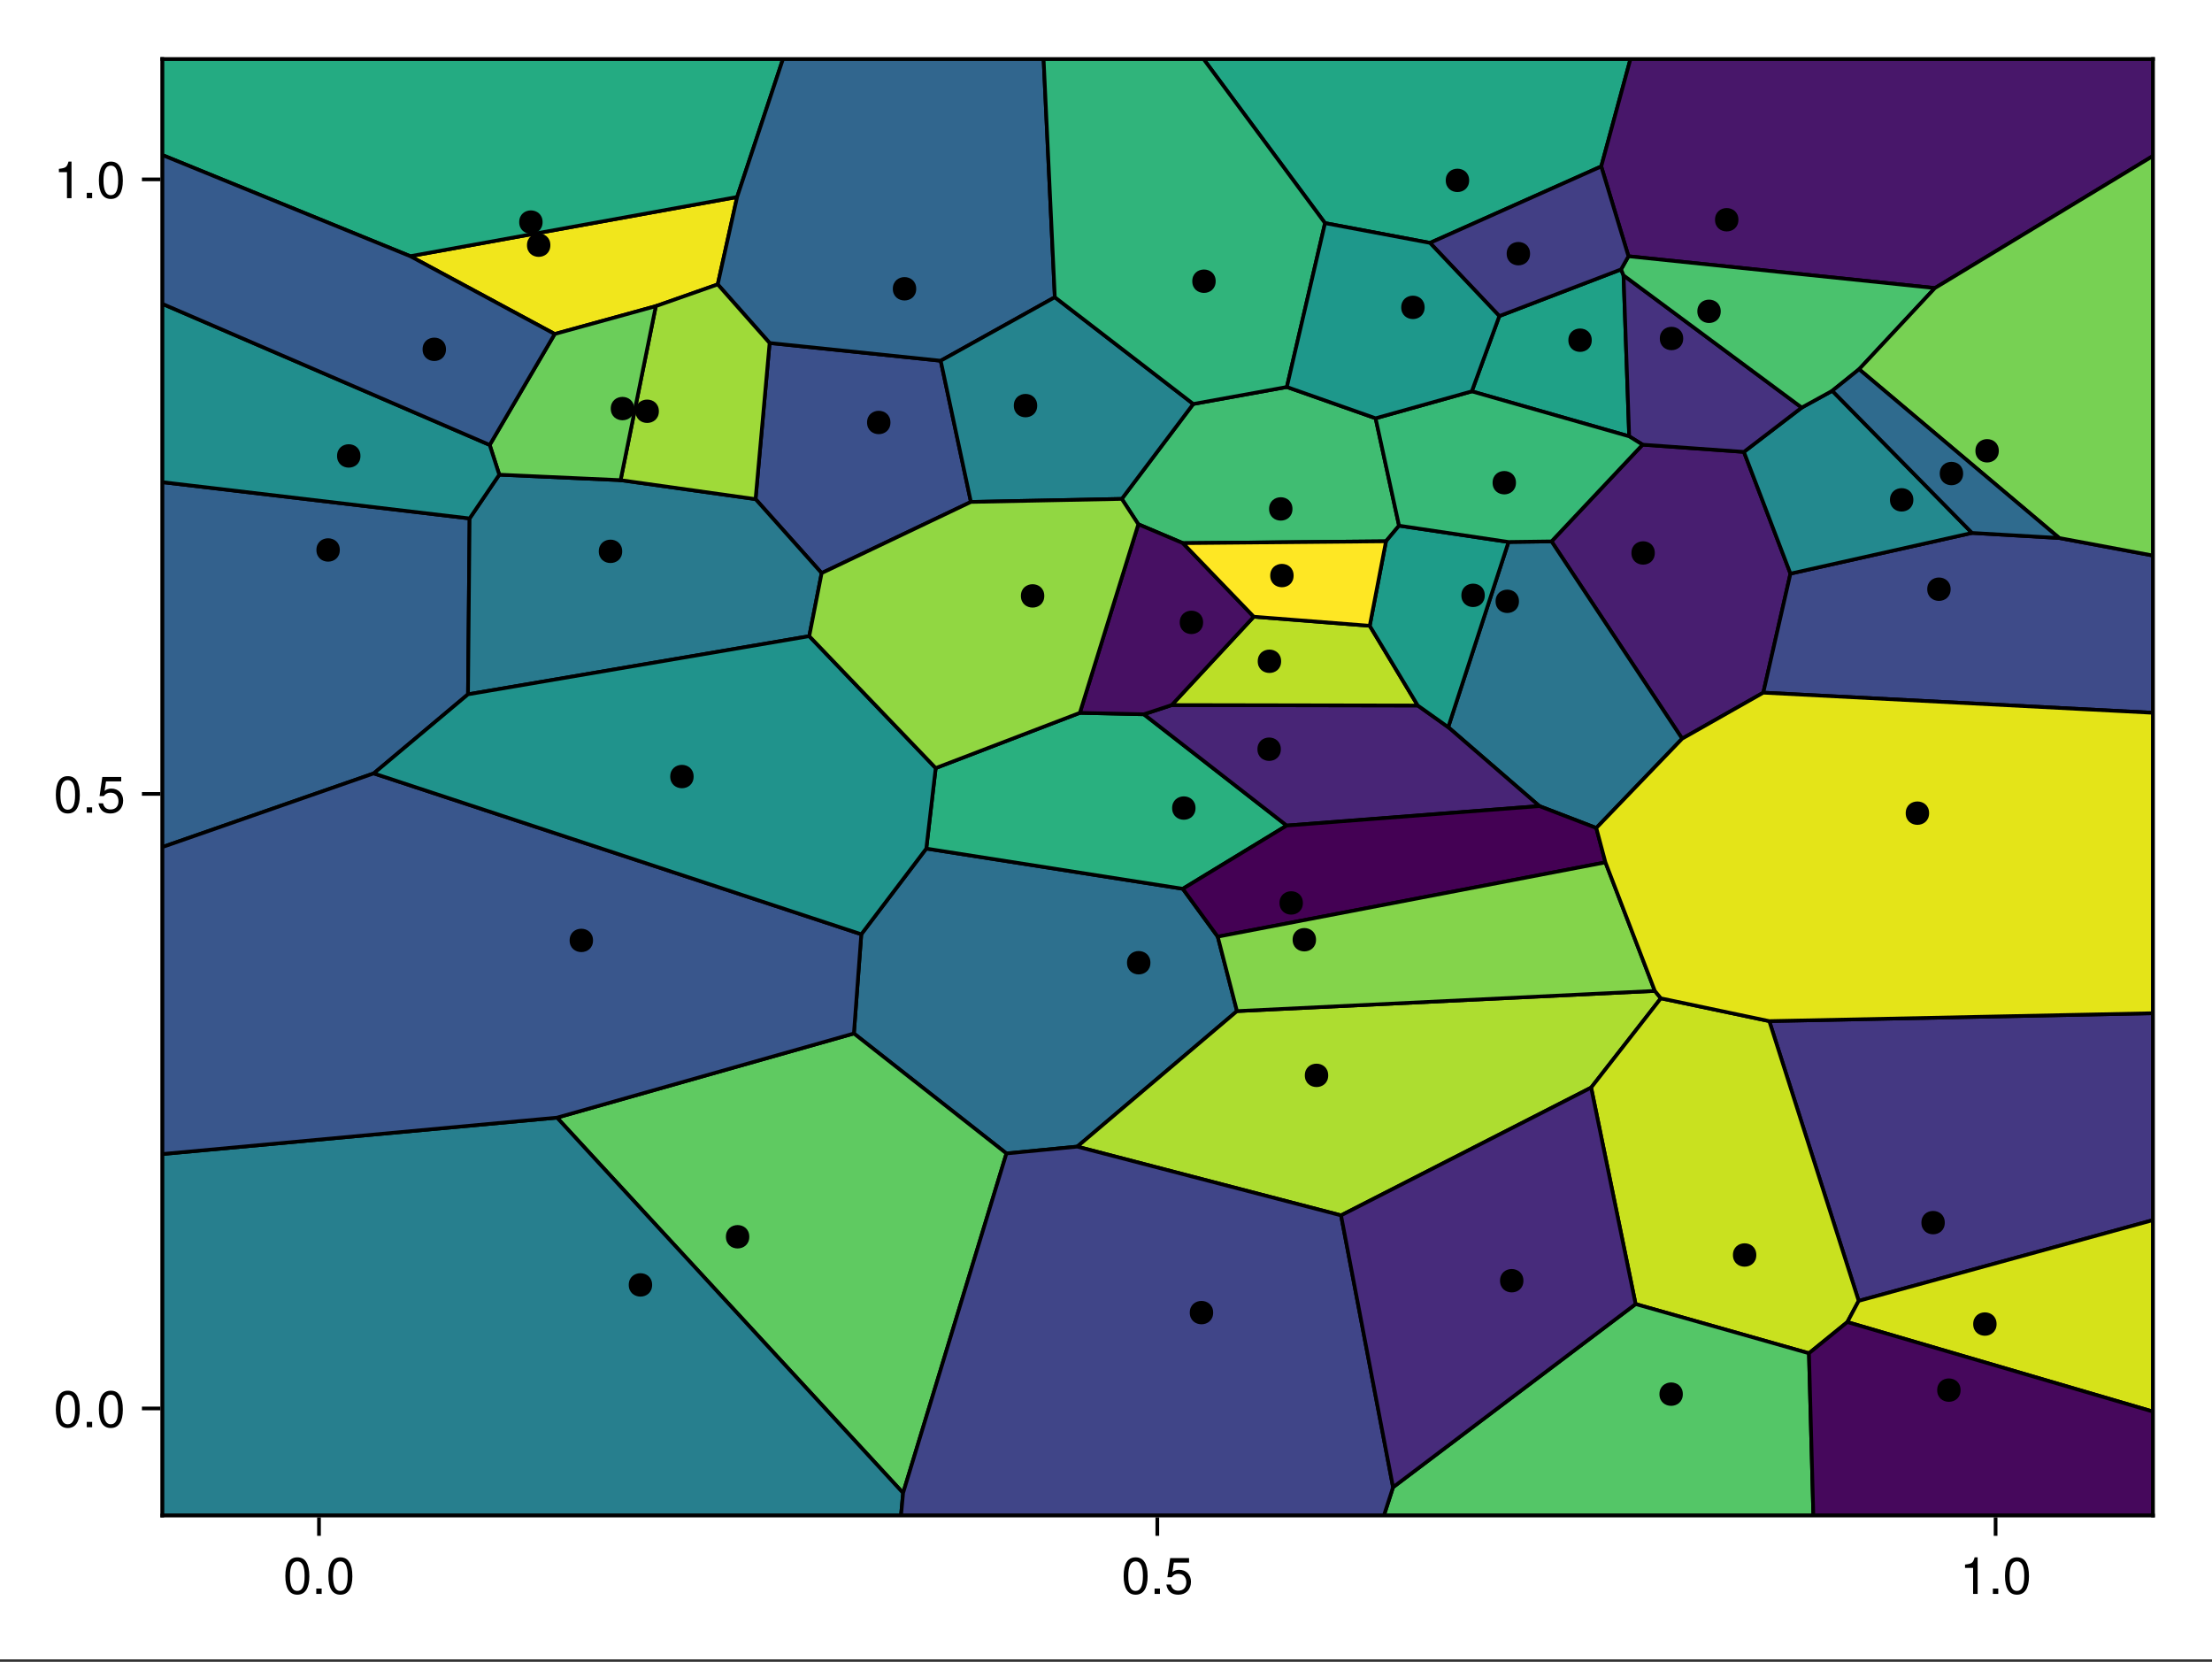 <?xml version="1.0" encoding="UTF-8"?>
<svg xmlns="http://www.w3.org/2000/svg" xmlns:xlink="http://www.w3.org/1999/xlink" width="450pt" height="338pt" viewBox="0 0 450 338" version="1.1">
<rect x="0" y="0" width="450" height="338" fill="#333333" stroke="none"/>
<defs>
<g>
<symbol overflow="visible" id="glyph0-0-83d10b7b">
<path style="stroke:none;" d="M 0.203 -7.656 C 0.203 -7.656 0.203 0 0.203 0 C 0.203 0 4.938 0 4.938 0 C 4.938 0 4.938 -7.656 4.938 -7.656 C 4.938 -7.656 0.203 -7.656 0.203 -7.656 Z M 0.75 -0.547 C 0.75 -0.547 0.75 -7.109 0.75 -7.109 C 0.75 -7.109 4.391 -7.109 4.391 -7.109 C 4.391 -7.109 4.391 -0.547 4.391 -0.547 C 4.391 -0.547 0.75 -0.547 0.75 -0.547 Z M 0.75 -0.547 "/>
</symbol>
<symbol overflow="visible" id="glyph0-1-83d10b7b">
<path style="stroke:none;" d="M 5.328 -3.578 C 5.328 -1.141 4.469 0.156 2.891 0.156 C 1.297 0.156 0.453 -1.141 0.453 -3.641 C 0.453 -6.141 1.281 -7.438 2.891 -7.438 C 4.5 -7.438 5.328 -6.156 5.328 -3.578 Z M 4.375 -3.672 C 4.375 -5.656 3.891 -6.625 2.891 -6.625 C 1.891 -6.625 1.391 -5.672 1.391 -3.641 C 1.391 -1.594 1.891 -0.609 2.859 -0.609 C 3.891 -0.609 4.375 -1.547 4.375 -3.672 Z M 4.375 -3.672 "/>
</symbol>
<symbol overflow="visible" id="glyph1-0-83d10b7b">
<path style="stroke:none;" d="M 0.203 -7.656 C 0.203 -7.656 0.203 0 0.203 0 C 0.203 0 4.938 0 4.938 0 C 4.938 0 4.938 -7.656 4.938 -7.656 C 4.938 -7.656 0.203 -7.656 0.203 -7.656 Z M 0.75 -0.547 C 0.75 -0.547 0.75 -7.109 0.75 -7.109 C 0.75 -7.109 4.391 -7.109 4.391 -7.109 C 4.391 -7.109 4.391 -0.547 4.391 -0.547 C 4.391 -0.547 0.75 -0.547 0.75 -0.547 Z M 0.75 -0.547 "/>
</symbol>
<symbol overflow="visible" id="glyph1-1-83d10b7b">
<path style="stroke:none;" d="M 2 0 C 2 0 0.906 0 0.906 0 C 0.906 0 0.906 -1.094 0.906 -1.094 C 0.906 -1.094 2 -1.094 2 -1.094 C 2 -1.094 2 0 2 0 Z M 2 0 "/>
</symbol>
<symbol overflow="visible" id="glyph1-2-83d10b7b">
<path style="stroke:none;" d="M 3.641 0 C 3.641 0 2.719 0 2.719 0 C 2.719 0 2.719 -5.297 2.719 -5.297 C 2.719 -5.297 1.078 -5.297 1.078 -5.297 C 1.078 -5.297 1.078 -5.969 1.078 -5.969 C 2.5 -6.141 2.703 -6.297 3.031 -7.438 C 3.031 -7.438 3.641 -7.438 3.641 -7.438 C 3.641 -7.438 3.641 0 3.641 0 Z M 3.641 0 "/>
</symbol>
<symbol overflow="visible" id="glyph1-3-83d10b7b">
<path style="stroke:none;" d="M 5.328 -3.578 C 5.328 -1.141 4.469 0.156 2.891 0.156 C 1.297 0.156 0.453 -1.141 0.453 -3.641 C 0.453 -6.141 1.281 -7.438 2.891 -7.438 C 4.5 -7.438 5.328 -6.156 5.328 -3.578 Z M 4.375 -3.672 C 4.375 -5.656 3.891 -6.625 2.891 -6.625 C 1.891 -6.625 1.391 -5.672 1.391 -3.641 C 1.391 -1.594 1.891 -0.609 2.859 -0.609 C 3.891 -0.609 4.375 -1.547 4.375 -3.672 Z M 4.375 -3.672 "/>
</symbol>
<symbol overflow="visible" id="glyph2-0-83d10b7b">
<path style="stroke:none;" d="M 0.203 -7.656 C 0.203 -7.656 0.203 0 0.203 0 C 0.203 0 4.938 0 4.938 0 C 4.938 0 4.938 -7.656 4.938 -7.656 C 4.938 -7.656 0.203 -7.656 0.203 -7.656 Z M 0.75 -0.547 C 0.75 -0.547 0.75 -7.109 0.75 -7.109 C 0.75 -7.109 4.391 -7.109 4.391 -7.109 C 4.391 -7.109 4.391 -0.547 4.391 -0.547 C 4.391 -0.547 0.75 -0.547 0.75 -0.547 Z M 0.75 -0.547 "/>
</symbol>
<symbol overflow="visible" id="glyph2-1-83d10b7b">
<path style="stroke:none;" d="M 5.328 -3.578 C 5.328 -1.141 4.469 0.156 2.891 0.156 C 1.297 0.156 0.453 -1.141 0.453 -3.641 C 0.453 -6.141 1.281 -7.438 2.891 -7.438 C 4.5 -7.438 5.328 -6.156 5.328 -3.578 Z M 4.375 -3.672 C 4.375 -5.656 3.891 -6.625 2.891 -6.625 C 1.891 -6.625 1.391 -5.672 1.391 -3.641 C 1.391 -1.594 1.891 -0.609 2.859 -0.609 C 3.891 -0.609 4.375 -1.547 4.375 -3.672 Z M 4.375 -3.672 "/>
</symbol>
<symbol overflow="visible" id="glyph3-0-83d10b7b">
<path style="stroke:none;" d="M 0.203 -7.656 C 0.203 -7.656 0.203 0 0.203 0 C 0.203 0 4.938 0 4.938 0 C 4.938 0 4.938 -7.656 4.938 -7.656 C 4.938 -7.656 0.203 -7.656 0.203 -7.656 Z M 0.75 -0.547 C 0.75 -0.547 0.75 -7.109 0.75 -7.109 C 0.75 -7.109 4.391 -7.109 4.391 -7.109 C 4.391 -7.109 4.391 -0.547 4.391 -0.547 C 4.391 -0.547 0.75 -0.547 0.75 -0.547 Z M 0.75 -0.547 "/>
</symbol>
<symbol overflow="visible" id="glyph3-1-83d10b7b">
<path style="stroke:none;" d="M 5.328 -3.578 C 5.328 -1.141 4.469 0.156 2.891 0.156 C 1.297 0.156 0.453 -1.141 0.453 -3.641 C 0.453 -6.141 1.281 -7.438 2.891 -7.438 C 4.5 -7.438 5.328 -6.156 5.328 -3.578 Z M 4.375 -3.672 C 4.375 -5.656 3.891 -6.625 2.891 -6.625 C 1.891 -6.625 1.391 -5.672 1.391 -3.641 C 1.391 -1.594 1.891 -0.609 2.859 -0.609 C 3.891 -0.609 4.375 -1.547 4.375 -3.672 Z M 4.375 -3.672 "/>
</symbol>
<symbol overflow="visible" id="glyph4-0-83d10b7b">
<path style="stroke:none;" d="M 0.203 -7.656 C 0.203 -7.656 0.203 0 0.203 0 C 0.203 0 4.938 0 4.938 0 C 4.938 0 4.938 -7.656 4.938 -7.656 C 4.938 -7.656 0.203 -7.656 0.203 -7.656 Z M 0.75 -0.547 C 0.75 -0.547 0.75 -7.109 0.75 -7.109 C 0.75 -7.109 4.391 -7.109 4.391 -7.109 C 4.391 -7.109 4.391 -0.547 4.391 -0.547 C 4.391 -0.547 0.75 -0.547 0.75 -0.547 Z M 0.75 -0.547 "/>
</symbol>
<symbol overflow="visible" id="glyph4-1-83d10b7b">
<path style="stroke:none;" d="M 2 0 C 2 0 0.906 0 0.906 0 C 0.906 0 0.906 -1.094 0.906 -1.094 C 0.906 -1.094 2 -1.094 2 -1.094 C 2 -1.094 2 0 2 0 Z M 2 0 "/>
</symbol>
<symbol overflow="visible" id="glyph4-2-83d10b7b">
<path style="stroke:none;" d="M 5.391 -2.469 C 5.391 -0.891 4.344 0.156 2.828 0.156 C 1.516 0.156 0.672 -0.438 0.375 -1.906 C 0.375 -1.906 1.297 -1.906 1.297 -1.906 C 1.516 -1.078 2 -0.656 2.812 -0.656 C 3.828 -0.656 4.438 -1.266 4.438 -2.344 C 4.438 -3.438 3.812 -4.078 2.812 -4.078 C 2.234 -4.078 1.875 -3.906 1.453 -3.391 C 1.453 -3.391 0.594 -3.391 0.594 -3.391 C 0.594 -3.391 1.156 -7.281 1.156 -7.281 C 1.156 -7.281 5 -7.281 5 -7.281 C 5 -7.281 5 -6.375 5 -6.375 C 5 -6.375 1.906 -6.375 1.906 -6.375 C 1.906 -6.375 1.609 -4.453 1.609 -4.453 C 2.031 -4.766 2.453 -4.906 2.984 -4.906 C 4.406 -4.906 5.391 -3.938 5.391 -2.469 Z M 5.391 -2.469 "/>
</symbol>
<symbol overflow="visible" id="glyph5-0-83d10b7b">
<path style="stroke:none;" d="M 0.203 -7.656 C 0.203 -7.656 0.203 0 0.203 0 C 0.203 0 4.938 0 4.938 0 C 4.938 0 4.938 -7.656 4.938 -7.656 C 4.938 -7.656 0.203 -7.656 0.203 -7.656 Z M 0.75 -0.547 C 0.75 -0.547 0.75 -7.109 0.75 -7.109 C 0.75 -7.109 4.391 -7.109 4.391 -7.109 C 4.391 -7.109 4.391 -0.547 4.391 -0.547 C 4.391 -0.547 0.75 -0.547 0.75 -0.547 Z M 0.75 -0.547 "/>
</symbol>
<symbol overflow="visible" id="glyph5-1-83d10b7b">
<path style="stroke:none;" d="M 5.328 -3.578 C 5.328 -1.141 4.469 0.156 2.891 0.156 C 1.297 0.156 0.453 -1.141 0.453 -3.641 C 0.453 -6.141 1.281 -7.438 2.891 -7.438 C 4.5 -7.438 5.328 -6.156 5.328 -3.578 Z M 4.375 -3.672 C 4.375 -5.656 3.891 -6.625 2.891 -6.625 C 1.891 -6.625 1.391 -5.672 1.391 -3.641 C 1.391 -1.594 1.891 -0.609 2.859 -0.609 C 3.891 -0.609 4.375 -1.547 4.375 -3.672 Z M 4.375 -3.672 "/>
</symbol>
<symbol overflow="visible" id="glyph6-0-83d10b7b">
<path style="stroke:none;" d="M 0.203 -7.656 C 0.203 -7.656 0.203 0 0.203 0 C 0.203 0 4.938 0 4.938 0 C 4.938 0 4.938 -7.656 4.938 -7.656 C 4.938 -7.656 0.203 -7.656 0.203 -7.656 Z M 0.75 -0.547 C 0.75 -0.547 0.75 -7.109 0.75 -7.109 C 0.75 -7.109 4.391 -7.109 4.391 -7.109 C 4.391 -7.109 4.391 -0.547 4.391 -0.547 C 4.391 -0.547 0.75 -0.547 0.75 -0.547 Z M 0.75 -0.547 "/>
</symbol>
<symbol overflow="visible" id="glyph6-1-83d10b7b">
<path style="stroke:none;" d="M 2 0 C 2 0 0.906 0 0.906 0 C 0.906 0 0.906 -1.094 0.906 -1.094 C 0.906 -1.094 2 -1.094 2 -1.094 C 2 -1.094 2 0 2 0 Z M 2 0 "/>
</symbol>
<symbol overflow="visible" id="glyph7-0-83d10b7b">
<path style="stroke:none;" d="M 0.203 -7.656 C 0.203 -7.656 0.203 0 0.203 0 C 0.203 0 4.938 0 4.938 0 C 4.938 0 4.938 -7.656 4.938 -7.656 C 4.938 -7.656 0.203 -7.656 0.203 -7.656 Z M 0.75 -0.547 C 0.75 -0.547 0.75 -7.109 0.75 -7.109 C 0.75 -7.109 4.391 -7.109 4.391 -7.109 C 4.391 -7.109 4.391 -0.547 4.391 -0.547 C 4.391 -0.547 0.75 -0.547 0.75 -0.547 Z M 0.75 -0.547 "/>
</symbol>
<symbol overflow="visible" id="glyph7-1-83d10b7b">
<path style="stroke:none;" d="M 5.328 -3.578 C 5.328 -1.141 4.469 0.156 2.891 0.156 C 1.297 0.156 0.453 -1.141 0.453 -3.641 C 0.453 -6.141 1.281 -7.438 2.891 -7.438 C 4.5 -7.438 5.328 -6.156 5.328 -3.578 Z M 4.375 -3.672 C 4.375 -5.656 3.891 -6.625 2.891 -6.625 C 1.891 -6.625 1.391 -5.672 1.391 -3.641 C 1.391 -1.594 1.891 -0.609 2.859 -0.609 C 3.891 -0.609 4.375 -1.547 4.375 -3.672 Z M 4.375 -3.672 "/>
</symbol>
<symbol overflow="visible" id="glyph7-2-83d10b7b">
<path style="stroke:none;" d="M 5.391 -2.469 C 5.391 -0.891 4.344 0.156 2.828 0.156 C 1.516 0.156 0.672 -0.438 0.375 -1.906 C 0.375 -1.906 1.297 -1.906 1.297 -1.906 C 1.516 -1.078 2 -0.656 2.812 -0.656 C 3.828 -0.656 4.438 -1.266 4.438 -2.344 C 4.438 -3.438 3.812 -4.078 2.812 -4.078 C 2.234 -4.078 1.875 -3.906 1.453 -3.391 C 1.453 -3.391 0.594 -3.391 0.594 -3.391 C 0.594 -3.391 1.156 -7.281 1.156 -7.281 C 1.156 -7.281 5 -7.281 5 -7.281 C 5 -7.281 5 -6.375 5 -6.375 C 5 -6.375 1.906 -6.375 1.906 -6.375 C 1.906 -6.375 1.609 -4.453 1.609 -4.453 C 2.031 -4.766 2.453 -4.906 2.984 -4.906 C 4.406 -4.906 5.391 -3.938 5.391 -2.469 Z M 5.391 -2.469 "/>
</symbol>
<symbol overflow="visible" id="glyph8-0-83d10b7b">
<path style="stroke:none;" d="M 0.203 -7.656 C 0.203 -7.656 0.203 0 0.203 0 C 0.203 0 4.938 0 4.938 0 C 4.938 0 4.938 -7.656 4.938 -7.656 C 4.938 -7.656 0.203 -7.656 0.203 -7.656 Z M 0.75 -0.547 C 0.75 -0.547 0.75 -7.109 0.75 -7.109 C 0.75 -7.109 4.391 -7.109 4.391 -7.109 C 4.391 -7.109 4.391 -0.547 4.391 -0.547 C 4.391 -0.547 0.75 -0.547 0.75 -0.547 Z M 0.75 -0.547 "/>
</symbol>
<symbol overflow="visible" id="glyph8-1-83d10b7b">
<path style="stroke:none;" d="M 2 0 C 2 0 0.906 0 0.906 0 C 0.906 0 0.906 -1.094 0.906 -1.094 C 0.906 -1.094 2 -1.094 2 -1.094 C 2 -1.094 2 0 2 0 Z M 2 0 "/>
</symbol>
<symbol overflow="visible" id="glyph9-0-83d10b7b">
<path style="stroke:none;" d="M 0.203 -7.656 C 0.203 -7.656 0.203 0 0.203 0 C 0.203 0 4.938 0 4.938 0 C 4.938 0 4.938 -7.656 4.938 -7.656 C 4.938 -7.656 0.203 -7.656 0.203 -7.656 Z M 0.75 -0.547 C 0.75 -0.547 0.75 -7.109 0.75 -7.109 C 0.75 -7.109 4.391 -7.109 4.391 -7.109 C 4.391 -7.109 4.391 -0.547 4.391 -0.547 C 4.391 -0.547 0.75 -0.547 0.75 -0.547 Z M 0.75 -0.547 "/>
</symbol>
<symbol overflow="visible" id="glyph9-1-83d10b7b">
<path style="stroke:none;" d="M 3.641 0 C 3.641 0 2.719 0 2.719 0 C 2.719 0 2.719 -5.297 2.719 -5.297 C 2.719 -5.297 1.078 -5.297 1.078 -5.297 C 1.078 -5.297 1.078 -5.969 1.078 -5.969 C 2.5 -6.141 2.703 -6.297 3.031 -7.438 C 3.031 -7.438 3.641 -7.438 3.641 -7.438 C 3.641 -7.438 3.641 0 3.641 0 Z M 3.641 0 "/>
</symbol>
<symbol overflow="visible" id="glyph9-2-83d10b7b">
<path style="stroke:none;" d="M 5.328 -3.578 C 5.328 -1.141 4.469 0.156 2.891 0.156 C 1.297 0.156 0.453 -1.141 0.453 -3.641 C 0.453 -6.141 1.281 -7.438 2.891 -7.438 C 4.5 -7.438 5.328 -6.156 5.328 -3.578 Z M 4.375 -3.672 C 4.375 -5.656 3.891 -6.625 2.891 -6.625 C 1.891 -6.625 1.391 -5.672 1.391 -3.641 C 1.391 -1.594 1.891 -0.609 2.859 -0.609 C 3.891 -0.609 4.375 -1.547 4.375 -3.672 Z M 4.375 -3.672 "/>
</symbol>
<symbol overflow="visible" id="glyph10-0-83d10b7b">
<path style="stroke:none;" d="M 0.203 -7.656 C 0.203 -7.656 0.203 0 0.203 0 C 0.203 0 4.938 0 4.938 0 C 4.938 0 4.938 -7.656 4.938 -7.656 C 4.938 -7.656 0.203 -7.656 0.203 -7.656 Z M 0.75 -0.547 C 0.75 -0.547 0.75 -7.109 0.75 -7.109 C 0.75 -7.109 4.391 -7.109 4.391 -7.109 C 4.391 -7.109 4.391 -0.547 4.391 -0.547 C 4.391 -0.547 0.75 -0.547 0.75 -0.547 Z M 0.75 -0.547 "/>
</symbol>
<symbol overflow="visible" id="glyph10-1-83d10b7b">
<path style="stroke:none;" d="M 2 0 C 2 0 0.906 0 0.906 0 C 0.906 0 0.906 -1.094 0.906 -1.094 C 0.906 -1.094 2 -1.094 2 -1.094 C 2 -1.094 2 0 2 0 Z M 2 0 "/>
</symbol>
</g>
<clipPath id="clip1-83d10b7b">
  <path d="M 33 95 L 98 95 L 98 175 L 33 175 Z M 33 95 "/>
</clipPath>
<clipPath id="clip2-83d10b7b">
  <path d="M 242 12 L 334 12 L 334 52 L 242 52 Z M 242 12 "/>
</clipPath>
<clipPath id="clip3-83d10b7b">
  <path d="M 33 12 L 162 12 L 162 55 L 33 55 Z M 33 12 "/>
</clipPath>
<clipPath id="clip4-83d10b7b">
  <path d="M 357 203 L 438 203 L 438 267 L 357 267 Z M 357 203 "/>
</clipPath>
<clipPath id="clip5-83d10b7b">
  <path d="M 323 12 L 438 12 L 438 61 L 323 61 Z M 323 12 "/>
</clipPath>
<clipPath id="clip6-83d10b7b">
  <path d="M 356 106 L 438 106 L 438 148 L 356 148 Z M 356 106 "/>
</clipPath>
<clipPath id="clip7-83d10b7b">
  <path d="M 143 12 L 217 12 L 217 76 L 143 76 Z M 143 12 "/>
</clipPath>
<clipPath id="clip8-83d10b7b">
  <path d="M 281 265 L 369 265 L 369 308.25 L 281 308.25 Z M 281 265 "/>
</clipPath>
<clipPath id="clip9-83d10b7b">
  <path d="M 279 263 L 372 263 L 372 308.25 L 279 308.25 Z M 279 263 "/>
</clipPath>
<clipPath id="clip10-83d10b7b">
  <path d="M 33 227 L 184 227 L 184 308.25 L 33 308.25 Z M 33 227 "/>
</clipPath>
<clipPath id="clip11-83d10b7b">
  <path d="M 33 225 L 186 225 L 186 308.25 L 33 308.25 Z M 33 225 "/>
</clipPath>
<clipPath id="clip12-83d10b7b">
  <path d="M 373 246 L 438 246 L 438 290 L 373 290 Z M 373 246 "/>
</clipPath>
<clipPath id="clip13-83d10b7b">
  <path d="M 183 233 L 284 233 L 284 308.25 L 183 308.25 Z M 183 233 "/>
</clipPath>
<clipPath id="clip14-83d10b7b">
  <path d="M 181 231 L 286 231 L 286 308.25 L 181 308.25 Z M 181 231 "/>
</clipPath>
<clipPath id="clip15-83d10b7b">
  <path d="M 33 155 L 178 155 L 178 237 L 33 237 Z M 33 155 "/>
</clipPath>
<clipPath id="clip16-83d10b7b">
  <path d="M 210 12 L 272 12 L 272 85 L 210 85 Z M 210 12 "/>
</clipPath>
<clipPath id="clip17-83d10b7b">
  <path d="M 33 59 L 104 59 L 104 108 L 33 108 Z M 33 59 "/>
</clipPath>
<clipPath id="clip18-83d10b7b">
  <path d="M 376 29 L 438 29 L 438 116 L 376 116 Z M 376 29 "/>
</clipPath>
<clipPath id="clip19-83d10b7b">
  <path d="M 322 138 L 438 138 L 438 210 L 322 210 Z M 322 138 "/>
</clipPath>
<clipPath id="clip20-83d10b7b">
  <path d="M 33 29 L 115 29 L 115 93 L 33 93 Z M 33 29 "/>
</clipPath>
<clipPath id="clip21-83d10b7b">
  <path d="M 368 268 L 438 268 L 438 308.25 L 368 308.25 Z M 368 268 "/>
</clipPath>
<clipPath id="clip22-83d10b7b">
  <path d="M 365 266 L 438 266 L 438 308.25 L 365 308.25 Z M 365 266 "/>
</clipPath>
</defs>
<g id="surface1-83d10b7b">
<path style=" stroke:none;fill-rule:nonzero;fill:rgb(100%,100%,100%);fill-opacity:1;" d="M 0 0 L 450 0 L 450 337.5 L 0 337.5 Z M 0 0 "/>
<path style=" stroke:none;fill-rule:nonzero;fill:rgb(100%,100%,100%);fill-opacity:1;" d="M 33 308.25 L 438 308.25 L 438 12 L 33 12 Z M 33 308.25 "/>
<path style="fill:none;stroke-width:1;stroke-linecap:butt;stroke-linejoin:miter;stroke:rgb(0%,0%,0%);stroke-opacity:0.12;stroke-miterlimit:2;" d="M 86.526 411 L 86.526 16 " transform="matrix(0.75,0,0,0.75,0,0)"/>
<path style="fill:none;stroke-width:1;stroke-linecap:butt;stroke-linejoin:miter;stroke:rgb(0%,0%,0%);stroke-opacity:0.12;stroke-miterlimit:2;" d="M 313.917 411 L 313.917 16 " transform="matrix(0.75,0,0,0.75,0,0)"/>
<path style="fill:none;stroke-width:1;stroke-linecap:butt;stroke-linejoin:miter;stroke:rgb(0%,0%,0%);stroke-opacity:0.12;stroke-miterlimit:2;" d="M 541.302 411 L 541.302 16 " transform="matrix(0.75,0,0,0.75,0,0)"/>
<path style="fill:none;stroke-width:1;stroke-linecap:butt;stroke-linejoin:miter;stroke:rgb(0%,0%,0%);stroke-opacity:0.12;stroke-miterlimit:2;" d="M 44 381.958 L 584 381.958 " transform="matrix(0.75,0,0,0.75,0,0)"/>
<path style="fill:none;stroke-width:1;stroke-linecap:butt;stroke-linejoin:miter;stroke:rgb(0%,0%,0%);stroke-opacity:0.12;stroke-miterlimit:2;" d="M 44 215.302 L 584 215.302 " transform="matrix(0.75,0,0,0.75,0,0)"/>
<path style="fill:none;stroke-width:1;stroke-linecap:butt;stroke-linejoin:miter;stroke:rgb(0%,0%,0%);stroke-opacity:0.12;stroke-miterlimit:2;" d="M 44 48.646 L 584 48.646 " transform="matrix(0.75,0,0,0.75,0,0)"/>
<g style="fill:rgb(0%,0%,0%);fill-opacity:1;">
  <use xlink:href="#glyph0-1-83d10b7b" x="57.598" y="324.193"/>
</g>
<g style="fill:rgb(0%,0%,0%);fill-opacity:1;">
  <use xlink:href="#glyph1-1-83d10b7b" x="63.436" y="324.193"/>
</g>
<g style="fill:rgb(0%,0%,0%);fill-opacity:1;">
  <use xlink:href="#glyph2-1-83d10b7b" x="66.355" y="324.193"/>
</g>
<g style="fill:rgb(0%,0%,0%);fill-opacity:1;">
  <use xlink:href="#glyph3-1-83d10b7b" x="228.139" y="324.193"/>
</g>
<g style="fill:rgb(0%,0%,0%);fill-opacity:1;">
  <use xlink:href="#glyph4-1-83d10b7b" x="233.977" y="324.193"/>
</g>
<g style="fill:rgb(0%,0%,0%);fill-opacity:1;">
  <use xlink:href="#glyph4-2-83d10b7b" x="236.896" y="324.193"/>
</g>
<g style="fill:rgb(0%,0%,0%);fill-opacity:1;">
  <use xlink:href="#glyph1-2-83d10b7b" x="398.68" y="324.193"/>
</g>
<g style="fill:rgb(0%,0%,0%);fill-opacity:1;">
  <use xlink:href="#glyph1-1-83d10b7b" x="404.518" y="324.193"/>
</g>
<g style="fill:rgb(0%,0%,0%);fill-opacity:1;">
  <use xlink:href="#glyph1-3-83d10b7b" x="407.437" y="324.193"/>
</g>
<g style="fill:rgb(0%,0%,0%);fill-opacity:1;">
  <use xlink:href="#glyph5-1-83d10b7b" x="10.905" y="290.296"/>
</g>
<g style="fill:rgb(0%,0%,0%);fill-opacity:1;">
  <use xlink:href="#glyph6-1-83d10b7b" x="16.743" y="290.296"/>
</g>
<g style="fill:rgb(0%,0%,0%);fill-opacity:1;">
  <use xlink:href="#glyph5-1-83d10b7b" x="19.662" y="290.296"/>
</g>
<g style="fill:rgb(0%,0%,0%);fill-opacity:1;">
  <use xlink:href="#glyph7-1-83d10b7b" x="10.905" y="165.303"/>
</g>
<g style="fill:rgb(0%,0%,0%);fill-opacity:1;">
  <use xlink:href="#glyph8-1-83d10b7b" x="16.743" y="165.303"/>
</g>
<g style="fill:rgb(0%,0%,0%);fill-opacity:1;">
  <use xlink:href="#glyph7-2-83d10b7b" x="19.662" y="165.303"/>
</g>
<g style="fill:rgb(0%,0%,0%);fill-opacity:1;">
  <use xlink:href="#glyph9-1-83d10b7b" x="10.905" y="40.31"/>
</g>
<g style="fill:rgb(0%,0%,0%);fill-opacity:1;">
  <use xlink:href="#glyph10-1-83d10b7b" x="16.743" y="40.31"/>
</g>
<g style="fill:rgb(0%,0%,0%);fill-opacity:1;">
  <use xlink:href="#glyph9-2-83d10b7b" x="19.662" y="40.31"/>
</g>
<path style="fill-rule:evenodd;fill:rgb(28.322%,11.984%,43.976%);fill-opacity:1;stroke-width:1;stroke-linecap:butt;stroke-linejoin:miter;stroke:rgb(0%,0%,0%);stroke-opacity:1;stroke-miterlimit:2;" d="M 420.844 146.823 L 456.286 200.312 L 478.292 187.844 L 485.656 155.562 L 473.031 122.547 L 445.547 120.594 Z M 420.844 146.823 " transform="matrix(0.75,0,0,0.75,0,0)"/>
<path style=" stroke:none;fill-rule:evenodd;fill:rgb(20.295%,37.996%,55.395%);fill-opacity:1;" d="M 33 172.301 L 76.035 157.305 L 95.211 141.219 L 95.531 105.445 L 33 98.066 Z M 33 172.301 "/>
<g clip-path="url(#clip1-83d10b7b)" clip-rule="nonzero">
<path style="fill:none;stroke-width:1;stroke-linecap:butt;stroke-linejoin:miter;stroke:rgb(0%,0%,0%);stroke-opacity:1;stroke-miterlimit:2;" d="M 44 229.734 L 101.38 209.74 L 126.948 188.292 L 127.375 140.594 L 44 130.755 Z M 44 229.734 " transform="matrix(0.75,0,0,0.75,0,0)"/>
</g>
<path style="fill-rule:evenodd;fill:rgb(16.831%,45.953%,55.808%);fill-opacity:1;stroke-width:1;stroke-linecap:butt;stroke-linejoin:miter;stroke:rgb(0%,0%,0%);stroke-opacity:1;stroke-miterlimit:2;" d="M 409.182 146.979 L 392.828 197.208 L 417.552 218.604 L 432.99 224.542 L 456.286 200.312 L 420.844 146.823 Z M 409.182 146.979 " transform="matrix(0.75,0,0,0.75,0,0)"/>
<path style="fill-rule:evenodd;fill:rgb(25.248%,74.201%,44.851%);fill-opacity:1;stroke-width:1;stroke-linecap:butt;stroke-linejoin:miter;stroke:rgb(0%,0%,0%);stroke-opacity:1;stroke-miterlimit:2;" d="M 373.13 113.432 L 349.057 104.953 L 323.672 109.552 L 304.281 135.297 L 308.771 142.177 L 320.865 147.297 L 375.948 146.792 L 379.49 142.557 Z M 373.13 113.432 " transform="matrix(0.75,0,0,0.75,0,0)"/>
<path style=" stroke:none;fill-rule:evenodd;fill:rgb(12.991%,65.109%,52.176%);fill-opacity:1;" d="M 331.695 12 L 244.84 12 L 269.559 45.383 L 290.91 49.402 L 325.75 33.848 Z M 331.695 12 "/>
<g clip-path="url(#clip2-83d10b7b)" clip-rule="nonzero">
<path style="fill:none;stroke-width:1;stroke-linecap:butt;stroke-linejoin:miter;stroke:rgb(0%,0%,0%);stroke-opacity:1;stroke-miterlimit:2;" d="M 442.26 16 L 326.453 16 L 359.411 60.51 L 387.88 65.87 L 434.333 45.13 Z M 442.26 16 " transform="matrix(0.75,0,0,0.75,0,0)"/>
</g>
<path style="fill-rule:evenodd;fill:rgb(17.636%,44.006%,55.765%);fill-opacity:1;stroke-width:1;stroke-linecap:butt;stroke-linejoin:miter;stroke:rgb(0%,0%,0%);stroke-opacity:1;stroke-miterlimit:2;" d="M 251.255 230.125 L 233.625 253.365 L 231.62 280.271 L 272.995 312.807 L 292.198 310.953 L 335.531 274.203 L 330.312 254.016 L 320.833 241.031 Z M 251.255 230.125 " transform="matrix(0.75,0,0,0.75,0,0)"/>
<path style="fill-rule:evenodd;fill:rgb(16.344%,68.847%,49.827%);fill-opacity:1;stroke-width:1;stroke-linecap:butt;stroke-linejoin:miter;stroke:rgb(0%,0%,0%);stroke-opacity:1;stroke-miterlimit:2;" d="M 310.26 193.703 L 292.906 193.318 L 253.807 208.292 L 251.255 230.125 L 320.833 241.031 L 349.021 223.885 Z M 310.26 193.703 " transform="matrix(0.75,0,0,0.75,0,0)"/>
<path style="fill-rule:evenodd;fill:rgb(94.365%,89.956%,11.188%);fill-opacity:1;stroke-width:1;stroke-linecap:butt;stroke-linejoin:miter;stroke:rgb(0%,0%,0%);stroke-opacity:1;stroke-miterlimit:2;" d="M 177.891 83.026 L 194.682 77.13 L 199.943 53.427 L 111.276 69.474 L 150.464 90.578 Z M 177.891 83.026 " transform="matrix(0.75,0,0,0.75,0,0)"/>
<path style="fill-rule:evenodd;fill:rgb(28.228%,14.601%,46.159%);fill-opacity:1;stroke-width:1;stroke-linecap:butt;stroke-linejoin:miter;stroke:rgb(0%,0%,0%);stroke-opacity:1;stroke-miterlimit:2;" d="M 349.021 223.885 L 417.552 218.604 L 392.828 197.208 L 384.568 191.328 L 317.828 191.208 L 310.26 193.703 Z M 349.021 223.885 " transform="matrix(0.75,0,0,0.75,0,0)"/>
<path style="fill-rule:evenodd;fill:rgb(73.067%,87.188%,15.616%);fill-opacity:1;stroke-width:1;stroke-linecap:butt;stroke-linejoin:miter;stroke:rgb(0%,0%,0%);stroke-opacity:1;stroke-miterlimit:2;" d="M 371.536 169.708 L 340.078 167.245 L 317.828 191.208 L 384.568 191.328 Z M 371.536 169.708 " transform="matrix(0.75,0,0,0.75,0,0)"/>
<path style="fill-rule:evenodd;fill:rgb(67.615%,86.335%,19.103%);fill-opacity:1;stroke-width:1;stroke-linecap:butt;stroke-linejoin:miter;stroke:rgb(0%,0%,0%);stroke-opacity:1;stroke-miterlimit:2;" d="M 292.198 310.953 L 363.755 329.599 L 431.594 294.948 L 450.505 270.734 L 448.87 268.724 L 335.531 274.203 Z M 292.198 310.953 " transform="matrix(0.75,0,0,0.75,0,0)"/>
<path style=" stroke:none;fill-rule:evenodd;fill:rgb(14.371%,66.99%,51.094%);fill-opacity:1;" d="M 149.957 40.07 L 159.285 12 L 33 12 L 33 31.52 L 83.457 52.105 Z M 149.957 40.07 "/>
<g clip-path="url(#clip3-83d10b7b)" clip-rule="nonzero">
<path style="fill:none;stroke-width:1;stroke-linecap:butt;stroke-linejoin:miter;stroke:rgb(0%,0%,0%);stroke-opacity:1;stroke-miterlimit:2;" d="M 199.943 53.427 L 212.38 16 L 44 16 L 44 42.026 L 111.276 69.474 Z M 199.943 53.427 " transform="matrix(0.75,0,0,0.75,0,0)"/>
</g>
<path style=" stroke:none;fill-rule:evenodd;fill:rgb(26.846%,22.181%,51.111%);fill-opacity:1;" d="M 438 248.16 L 438 206.082 L 359.938 207.688 L 378.125 264.59 Z M 438 248.16 "/>
<g clip-path="url(#clip4-83d10b7b)" clip-rule="nonzero">
<path style="fill:none;stroke-width:1;stroke-linecap:butt;stroke-linejoin:miter;stroke:rgb(0%,0%,0%);stroke-opacity:1;stroke-miterlimit:2;" d="M 584 330.88 L 584 274.776 L 479.917 276.917 L 504.167 352.786 Z M 584 330.88 " transform="matrix(0.75,0,0,0.75,0,0)"/>
</g>
<path style="fill-rule:evenodd;fill:rgb(12.205%,63.211%,53.085%);fill-opacity:1;stroke-width:1;stroke-linecap:butt;stroke-linejoin:miter;stroke:rgb(0%,0%,0%);stroke-opacity:1;stroke-miterlimit:2;" d="M 441.911 118.328 L 440.385 74.688 L 439.708 73.062 L 406.688 85.714 L 399.224 106.13 Z M 441.911 118.328 " transform="matrix(0.75,0,0,0.75,0,0)"/>
<path style="fill-rule:evenodd;fill:rgb(78.523%,87.954%,12.441%);fill-opacity:1;stroke-width:1;stroke-linecap:butt;stroke-linejoin:miter;stroke:rgb(0%,0%,0%);stroke-opacity:1;stroke-miterlimit:2;" d="M 504.167 352.786 L 479.917 276.917 L 450.505 270.734 L 431.594 294.948 L 443.656 353.651 L 490.677 366.995 L 501.089 358.536 Z M 504.167 352.786 " transform="matrix(0.75,0,0,0.75,0,0)"/>
<path style="fill-rule:evenodd;fill:rgb(23.274%,31.575%,54.433%);fill-opacity:1;stroke-width:1;stroke-linecap:butt;stroke-linejoin:miter;stroke:rgb(0%,0%,0%);stroke-opacity:1;stroke-miterlimit:2;" d="M 222.87 155.417 L 263.359 136.12 L 255.167 97.828 L 208.755 93.021 L 204.943 135.359 Z M 222.87 155.417 " transform="matrix(0.75,0,0,0.75,0,0)"/>
<path style=" stroke:none;fill-rule:evenodd;fill:rgb(28.217%,9.29%,41.542%);fill-opacity:1;" d="M 438 12 L 331.695 12 L 325.75 33.848 L 331.289 52.121 L 393.625 58.59 L 438 31.719 Z M 438 12 "/>
<g clip-path="url(#clip5-83d10b7b)" clip-rule="nonzero">
<path style="fill:none;stroke-width:1;stroke-linecap:butt;stroke-linejoin:miter;stroke:rgb(0%,0%,0%);stroke-opacity:1;stroke-miterlimit:2;" d="M 584 16 L 442.26 16 L 434.333 45.13 L 441.719 69.495 L 524.833 78.12 L 584 42.292 Z M 584 16 " transform="matrix(0.75,0,0,0.75,0,0)"/>
</g>
<path style="fill-rule:evenodd;fill:rgb(16.054%,47.884%,55.811%);fill-opacity:1;stroke-width:1;stroke-linecap:butt;stroke-linejoin:miter;stroke:rgb(0%,0%,0%);stroke-opacity:1;stroke-miterlimit:2;" d="M 135.427 128.729 L 127.375 140.594 L 126.948 188.292 L 219.51 172.521 L 222.87 155.417 L 204.943 135.359 L 168.333 130.214 Z M 135.427 128.729 " transform="matrix(0.75,0,0,0.75,0,0)"/>
<path style="fill-rule:evenodd;fill:rgb(37.393%,79.048%,38.017%);fill-opacity:1;stroke-width:1;stroke-linecap:butt;stroke-linejoin:miter;stroke:rgb(0%,0%,0%);stroke-opacity:1;stroke-miterlimit:2;" d="M 244.964 404.891 L 272.995 312.807 L 231.62 280.271 L 151.083 303.094 Z M 244.964 404.891 " transform="matrix(0.75,0,0,0.75,0,0)"/>
<path style=" stroke:none;fill-rule:evenodd;fill:rgb(24.265%,29.317%,53.881%);fill-opacity:1;" d="M 358.719 140.883 L 438 144.977 L 438 112.996 L 418.914 109.426 L 401.18 108.395 L 364.242 116.672 Z M 358.719 140.883 "/>
<g clip-path="url(#clip6-83d10b7b)" clip-rule="nonzero">
<path style="fill:none;stroke-width:1;stroke-linecap:butt;stroke-linejoin:miter;stroke:rgb(0%,0%,0%);stroke-opacity:1;stroke-miterlimit:2;" d="M 478.292 187.844 L 584 193.302 L 584 150.661 L 558.552 145.901 L 534.906 144.526 L 485.656 155.562 Z M 478.292 187.844 " transform="matrix(0.75,0,0,0.75,0,0)"/>
</g>
<path style="fill-rule:evenodd;fill:rgb(13.819%,53.637%,55.503%);fill-opacity:1;stroke-width:1;stroke-linecap:butt;stroke-linejoin:miter;stroke:rgb(0%,0%,0%);stroke-opacity:1;stroke-miterlimit:2;" d="M 485.656 155.562 L 534.906 144.526 L 496.995 105.984 L 488.714 110.531 L 473.031 122.547 Z M 485.656 155.562 " transform="matrix(0.75,0,0,0.75,0,0)"/>
<path style="fill-rule:evenodd;fill:rgb(11.945%,61.302%,53.832%);fill-opacity:1;stroke-width:1;stroke-linecap:butt;stroke-linejoin:miter;stroke:rgb(0%,0%,0%);stroke-opacity:1;stroke-miterlimit:2;" d="M 379.49 142.557 L 375.948 146.792 L 371.536 169.708 L 384.568 191.328 L 392.828 197.208 L 409.182 146.979 Z M 379.49 142.557 " transform="matrix(0.75,0,0,0.75,0,0)"/>
<path style="fill-rule:evenodd;fill:rgb(27.474%,19.697%,49.725%);fill-opacity:1;stroke-width:1;stroke-linecap:butt;stroke-linejoin:miter;stroke:rgb(0%,0%,0%);stroke-opacity:1;stroke-miterlimit:2;" d="M 445.547 120.594 L 473.031 122.547 L 488.714 110.531 L 440.385 74.688 L 441.911 118.328 Z M 445.547 120.594 " transform="matrix(0.75,0,0,0.75,0,0)"/>
<path style=" stroke:none;fill-rule:evenodd;fill:rgb(19.364%,40.035%,55.564%);fill-opacity:1;" d="M 146.012 57.848 L 156.566 69.766 L 191.375 73.371 L 214.59 60.453 L 212.305 12 L 159.285 12 L 149.957 40.07 Z M 146.012 57.848 "/>
<g clip-path="url(#clip7-83d10b7b)" clip-rule="nonzero">
<path style="fill:none;stroke-width:1;stroke-linecap:butt;stroke-linejoin:miter;stroke:rgb(0%,0%,0%);stroke-opacity:1;stroke-miterlimit:2;" d="M 194.682 77.13 L 208.755 93.021 L 255.167 97.828 L 286.12 80.604 L 283.073 16 L 212.38 16 L 199.943 53.427 Z M 194.682 77.13 " transform="matrix(0.75,0,0,0.75,0,0)"/>
</g>
<g clip-path="url(#clip8-83d10b7b)" clip-rule="nonzero">
<path style=" stroke:none;fill-rule:evenodd;fill:rgb(33.06%,77.503%,40.505%);fill-opacity:1;" d="M 368.898 308.25 L 368.008 275.246 L 332.742 265.238 L 283.398 302.492 L 281.539 308.25 Z M 368.898 308.25 "/>
</g>
<g clip-path="url(#clip9-83d10b7b)" clip-rule="nonzero">
<path style="fill:none;stroke-width:1;stroke-linecap:butt;stroke-linejoin:miter;stroke:rgb(0%,0%,0%);stroke-opacity:1;stroke-miterlimit:2;" d="M 491.865 411 L 490.677 366.995 L 443.656 353.651 L 377.865 403.323 L 375.385 411 Z M 491.865 411 " transform="matrix(0.75,0,0,0.75,0,0)"/>
</g>
<path style="fill-rule:evenodd;fill:rgb(26.7%,0.487%,32.941%);fill-opacity:1;stroke-width:1;stroke-linecap:butt;stroke-linejoin:miter;stroke:rgb(0%,0%,0%);stroke-opacity:1;stroke-miterlimit:2;" d="M 330.312 254.016 L 435.474 233.865 L 432.99 224.542 L 417.552 218.604 L 349.021 223.885 L 320.833 241.031 Z M 330.312 254.016 " transform="matrix(0.75,0,0,0.75,0,0)"/>
<path style="fill-rule:evenodd;fill:rgb(14.548%,51.722%,55.67%);fill-opacity:1;stroke-width:1;stroke-linecap:butt;stroke-linejoin:miter;stroke:rgb(0%,0%,0%);stroke-opacity:1;stroke-miterlimit:2;" d="M 263.359 136.12 L 304.281 135.297 L 323.672 109.552 L 286.12 80.604 L 255.167 97.828 Z M 263.359 136.12 " transform="matrix(0.75,0,0,0.75,0,0)"/>
<g clip-path="url(#clip10-83d10b7b)" clip-rule="nonzero">
<path style=" stroke:none;fill-rule:evenodd;fill:rgb(15.295%,49.805%,55.768%);fill-opacity:1;" d="M 33 308.25 L 183.301 308.25 L 183.723 303.668 L 113.312 227.32 L 33 234.727 Z M 33 308.25 "/>
</g>
<g clip-path="url(#clip11-83d10b7b)" clip-rule="nonzero">
<path style="fill:none;stroke-width:1;stroke-linecap:butt;stroke-linejoin:miter;stroke:rgb(0%,0%,0%);stroke-opacity:1;stroke-miterlimit:2;" d="M 44 411 L 244.401 411 L 244.964 404.891 L 151.083 303.094 L 44 312.969 Z M 44 411 " transform="matrix(0.75,0,0,0.75,0,0)"/>
</g>
<path style=" stroke:none;fill-rule:evenodd;fill:rgb(83.926%,88.653%,10.15%);fill-opacity:1;" d="M 438 287.109 L 438 248.16 L 378.125 264.59 L 375.816 268.902 Z M 438 287.109 "/>
<g clip-path="url(#clip12-83d10b7b)" clip-rule="nonzero">
<path style="fill:none;stroke-width:1;stroke-linecap:butt;stroke-linejoin:miter;stroke:rgb(0%,0%,0%);stroke-opacity:1;stroke-miterlimit:2;" d="M 584 382.812 L 584 330.88 L 504.167 352.786 L 501.089 358.536 Z M 584 382.812 " transform="matrix(0.75,0,0,0.75,0,0)"/>
</g>
<path style="fill-rule:evenodd;fill:rgb(51.759%,83.154%,29.327%);fill-opacity:1;stroke-width:1;stroke-linecap:butt;stroke-linejoin:miter;stroke:rgb(0%,0%,0%);stroke-opacity:1;stroke-miterlimit:2;" d="M 335.531 274.203 L 448.87 268.724 L 435.474 233.865 L 330.312 254.016 Z M 335.531 274.203 " transform="matrix(0.75,0,0,0.75,0,0)"/>
<path style="fill-rule:evenodd;fill:rgb(62.217%,85.382%,22.622%);fill-opacity:1;stroke-width:1;stroke-linecap:butt;stroke-linejoin:miter;stroke:rgb(0%,0%,0%);stroke-opacity:1;stroke-miterlimit:2;" d="M 168.333 130.214 L 204.943 135.359 L 208.755 93.021 L 194.682 77.13 L 177.891 83.026 Z M 168.333 130.214 " transform="matrix(0.75,0,0,0.75,0,0)"/>
<g clip-path="url(#clip13-83d10b7b)" clip-rule="nonzero">
<path style=" stroke:none;fill-rule:evenodd;fill:rgb(25.212%,26.997%,53.164%);fill-opacity:1;" d="M 183.301 308.25 L 281.539 308.25 L 283.398 302.492 L 272.816 247.199 L 219.148 233.215 L 204.746 234.605 L 183.723 303.668 Z M 183.301 308.25 "/>
</g>
<g clip-path="url(#clip14-83d10b7b)" clip-rule="nonzero">
<path style="fill:none;stroke-width:1;stroke-linecap:butt;stroke-linejoin:miter;stroke:rgb(0%,0%,0%);stroke-opacity:1;stroke-miterlimit:2;" d="M 244.401 411 L 375.385 411 L 377.865 403.323 L 363.755 329.599 L 292.198 310.953 L 272.995 312.807 L 244.964 404.891 Z M 244.401 411 " transform="matrix(0.75,0,0,0.75,0,0)"/>
</g>
<path style="fill-rule:evenodd;fill:rgb(29%,75.885%,42.783%);fill-opacity:1;stroke-width:1;stroke-linecap:butt;stroke-linejoin:miter;stroke:rgb(0%,0%,0%);stroke-opacity:1;stroke-miterlimit:2;" d="M 441.719 69.495 L 439.708 73.062 L 440.385 74.688 L 488.714 110.531 L 496.995 105.984 L 504.276 100.141 L 524.833 78.12 Z M 441.719 69.495 " transform="matrix(0.75,0,0,0.75,0,0)"/>
<path style=" stroke:none;fill-rule:evenodd;fill:rgb(22.266%,33.772%,54.851%);fill-opacity:1;" d="M 33 172.301 L 33 234.727 L 113.312 227.32 L 173.715 210.203 L 175.219 190.023 L 76.035 157.305 Z M 33 172.301 "/>
<g clip-path="url(#clip15-83d10b7b)" clip-rule="nonzero">
<path style="fill:none;stroke-width:1;stroke-linecap:butt;stroke-linejoin:miter;stroke:rgb(0%,0%,0%);stroke-opacity:1;stroke-miterlimit:2;" d="M 44 229.734 L 44 312.969 L 151.083 303.094 L 231.62 280.271 L 233.625 253.365 L 101.38 209.74 Z M 44 229.734 " transform="matrix(0.75,0,0,0.75,0,0)"/>
</g>
<path style="fill-rule:evenodd;fill:rgb(27.911%,6.447%,38.877%);fill-opacity:1;stroke-width:1;stroke-linecap:butt;stroke-linejoin:miter;stroke:rgb(0%,0%,0%);stroke-opacity:1;stroke-miterlimit:2;" d="M 310.26 193.703 L 317.828 191.208 L 340.078 167.245 L 320.865 147.297 L 308.771 142.177 L 292.906 193.318 Z M 310.26 193.703 " transform="matrix(0.75,0,0,0.75,0,0)"/>
<path style="fill-rule:evenodd;fill:rgb(41.971%,80.51%,35.322%);fill-opacity:1;stroke-width:1;stroke-linecap:butt;stroke-linejoin:miter;stroke:rgb(0%,0%,0%);stroke-opacity:1;stroke-miterlimit:2;" d="M 150.464 90.578 L 132.828 120.667 L 135.427 128.729 L 168.333 130.214 L 177.891 83.026 Z M 150.464 90.578 " transform="matrix(0.75,0,0,0.75,0,0)"/>
<path style=" stroke:none;fill-rule:evenodd;fill:rgb(18.86%,70.673%,48.369%);fill-opacity:1;" d="M 261.793 78.715 L 269.559 45.383 L 244.84 12 L 212.305 12 L 214.59 60.453 L 242.754 82.164 Z M 261.793 78.715 "/>
<g clip-path="url(#clip16-83d10b7b)" clip-rule="nonzero">
<path style="fill:none;stroke-width:1;stroke-linecap:butt;stroke-linejoin:miter;stroke:rgb(0%,0%,0%);stroke-opacity:1;stroke-miterlimit:2;" d="M 349.057 104.953 L 359.411 60.51 L 326.453 16 L 283.073 16 L 286.12 80.604 L 323.672 109.552 Z M 349.057 104.953 " transform="matrix(0.75,0,0,0.75,0,0)"/>
</g>
<path style=" stroke:none;fill-rule:evenodd;fill:rgb(13.13%,55.552%,55.252%);fill-opacity:1;" d="M 99.621 90.5 L 33 61.789 L 33 98.066 L 95.531 105.445 L 101.57 96.547 Z M 99.621 90.5 "/>
<g clip-path="url(#clip17-83d10b7b)" clip-rule="nonzero">
<path style="fill:none;stroke-width:1;stroke-linecap:butt;stroke-linejoin:miter;stroke:rgb(0%,0%,0%);stroke-opacity:1;stroke-miterlimit:2;" d="M 132.828 120.667 L 44 82.385 L 44 130.755 L 127.375 140.594 L 135.427 128.729 Z M 132.828 120.667 " transform="matrix(0.75,0,0,0.75,0,0)"/>
</g>
<path style="fill-rule:evenodd;fill:rgb(27.941%,17.17%,48.076%);fill-opacity:1;stroke-width:1;stroke-linecap:butt;stroke-linejoin:miter;stroke:rgb(0%,0%,0%);stroke-opacity:1;stroke-miterlimit:2;" d="M 377.865 403.323 L 443.656 353.651 L 431.594 294.948 L 363.755 329.599 Z M 377.865 403.323 " transform="matrix(0.75,0,0,0.75,0,0)"/>
<path style=" stroke:none;fill-rule:evenodd;fill:rgb(46.767%,81.882%,32.423%);fill-opacity:1;" d="M 438 112.996 L 438 31.719 L 393.625 58.59 L 378.207 75.105 L 418.914 109.426 Z M 438 112.996 "/>
<g clip-path="url(#clip18-83d10b7b)" clip-rule="nonzero">
<path style="fill:none;stroke-width:1;stroke-linecap:butt;stroke-linejoin:miter;stroke:rgb(0%,0%,0%);stroke-opacity:1;stroke-miterlimit:2;" d="M 584 150.661 L 584 42.292 L 524.833 78.12 L 504.276 100.141 L 558.552 145.901 Z M 584 150.661 " transform="matrix(0.75,0,0,0.75,0,0)"/>
</g>
<path style=" stroke:none;fill-rule:evenodd;fill:rgb(89.222%,89.311%,9.594%);fill-opacity:1;" d="M 342.215 150.234 L 324.742 168.406 L 326.605 175.398 L 336.652 201.543 L 337.879 203.051 L 359.938 207.688 L 438 206.082 L 438 144.977 L 358.719 140.883 Z M 342.215 150.234 "/>
<g clip-path="url(#clip19-83d10b7b)" clip-rule="nonzero">
<path style="fill:none;stroke-width:1;stroke-linecap:butt;stroke-linejoin:miter;stroke:rgb(0%,0%,0%);stroke-opacity:1;stroke-miterlimit:2;" d="M 456.286 200.312 L 432.99 224.542 L 435.474 233.865 L 448.87 268.724 L 450.505 270.734 L 479.917 276.917 L 584 274.776 L 584 193.302 L 478.292 187.844 Z M 456.286 200.312 " transform="matrix(0.75,0,0,0.75,0,0)"/>
</g>
<path style="fill-rule:evenodd;fill:rgb(21.85%,72.461%,46.712%);fill-opacity:1;stroke-width:1;stroke-linecap:butt;stroke-linejoin:miter;stroke:rgb(0%,0%,0%);stroke-opacity:1;stroke-miterlimit:2;" d="M 445.547 120.594 L 441.911 118.328 L 399.224 106.13 L 373.13 113.432 L 379.49 142.557 L 409.182 146.979 L 420.844 146.823 Z M 445.547 120.594 " transform="matrix(0.75,0,0,0.75,0,0)"/>
<path style="fill-rule:evenodd;fill:rgb(99.325%,90.616%,14.394%);fill-opacity:1;stroke-width:1;stroke-linecap:butt;stroke-linejoin:miter;stroke:rgb(0%,0%,0%);stroke-opacity:1;stroke-miterlimit:2;" d="M 320.865 147.297 L 340.078 167.245 L 371.536 169.708 L 375.948 146.792 Z M 320.865 147.297 " transform="matrix(0.75,0,0,0.75,0,0)"/>
<path style=" stroke:none;fill-rule:evenodd;fill:rgb(21.267%,35.91%,55.163%);fill-opacity:1;" d="M 112.848 67.934 L 83.457 52.105 L 33 31.52 L 33 61.789 L 99.621 90.5 Z M 112.848 67.934 "/>
<g clip-path="url(#clip20-83d10b7b)" clip-rule="nonzero">
<path style="fill:none;stroke-width:1;stroke-linecap:butt;stroke-linejoin:miter;stroke:rgb(0%,0%,0%);stroke-opacity:1;stroke-miterlimit:2;" d="M 150.464 90.578 L 111.276 69.474 L 44 42.026 L 44 82.385 L 132.828 120.667 Z M 150.464 90.578 " transform="matrix(0.75,0,0,0.75,0,0)"/>
</g>
<g clip-path="url(#clip21-83d10b7b)" clip-rule="nonzero">
<path style=" stroke:none;fill-rule:evenodd;fill:rgb(27.404%,3.277%,36.001%);fill-opacity:1;" d="M 438 308.25 L 438 287.109 L 375.816 268.902 L 368.008 275.246 L 368.898 308.25 Z M 438 308.25 "/>
</g>
<g clip-path="url(#clip22-83d10b7b)" clip-rule="nonzero">
<path style="fill:none;stroke-width:1;stroke-linecap:butt;stroke-linejoin:miter;stroke:rgb(0%,0%,0%);stroke-opacity:1;stroke-miterlimit:2;" d="M 584 411 L 584 382.812 L 501.089 358.536 L 490.677 366.995 L 491.865 411 Z M 584 411 " transform="matrix(0.75,0,0,0.75,0,0)"/>
</g>
<path style="fill-rule:evenodd;fill:rgb(26.083%,24.617%,52.25%);fill-opacity:1;stroke-width:1;stroke-linecap:butt;stroke-linejoin:miter;stroke:rgb(0%,0%,0%);stroke-opacity:1;stroke-miterlimit:2;" d="M 434.333 45.13 L 387.88 65.87 L 406.688 85.714 L 439.708 73.062 L 441.719 69.495 Z M 434.333 45.13 " transform="matrix(0.75,0,0,0.75,0,0)"/>
<path style="fill-rule:evenodd;fill:rgb(18.478%,42.036%,55.684%);fill-opacity:1;stroke-width:1;stroke-linecap:butt;stroke-linejoin:miter;stroke:rgb(0%,0%,0%);stroke-opacity:1;stroke-miterlimit:2;" d="M 496.995 105.984 L 534.906 144.526 L 558.552 145.901 L 504.276 100.141 Z M 496.995 105.984 " transform="matrix(0.75,0,0,0.75,0,0)"/>
<path style="fill-rule:evenodd;fill:rgb(12.529%,57.469%,54.9%);fill-opacity:1;stroke-width:1;stroke-linecap:butt;stroke-linejoin:miter;stroke:rgb(0%,0%,0%);stroke-opacity:1;stroke-miterlimit:2;" d="M 101.38 209.74 L 233.625 253.365 L 251.255 230.125 L 253.807 208.292 L 219.51 172.521 L 126.948 188.292 Z M 101.38 209.74 " transform="matrix(0.75,0,0,0.75,0,0)"/>
<path style="fill-rule:evenodd;fill:rgb(12.097%,59.387%,54.433%);fill-opacity:1;stroke-width:1;stroke-linecap:butt;stroke-linejoin:miter;stroke:rgb(0%,0%,0%);stroke-opacity:1;stroke-miterlimit:2;" d="M 399.224 106.13 L 406.688 85.714 L 387.88 65.87 L 359.411 60.51 L 349.057 104.953 L 373.13 113.432 Z M 399.224 106.13 " transform="matrix(0.75,0,0,0.75,0,0)"/>
<path style="fill-rule:evenodd;fill:rgb(56.92%,84.321%,26.05%);fill-opacity:1;stroke-width:1;stroke-linecap:butt;stroke-linejoin:miter;stroke:rgb(0%,0%,0%);stroke-opacity:1;stroke-miterlimit:2;" d="M 292.906 193.318 L 308.771 142.177 L 304.281 135.297 L 263.359 136.12 L 222.87 155.417 L 219.51 172.521 L 253.807 208.292 Z M 292.906 193.318 " transform="matrix(0.75,0,0,0.75,0,0)"/>
<path style=" stroke:none;fill-rule:nonzero;fill:rgb(0%,0%,0%);fill-opacity:1;" d="M 336.648 112.469 C 336.648 109.297 331.891 109.297 331.891 112.469 C 331.891 115.641 336.648 115.641 336.648 112.469 Z M 336.648 112.469 "/>
<path style=" stroke:none;fill-rule:nonzero;fill:rgb(0%,0%,0%);fill-opacity:1;" d="M 69.129 111.859 C 69.129 108.688 64.371 108.688 64.371 111.859 C 64.371 115.031 69.129 115.031 69.129 111.859 Z M 69.129 111.859 "/>
<path style=" stroke:none;fill-rule:nonzero;fill:rgb(0%,0%,0%);fill-opacity:1;" d="M 309.012 122.305 C 309.012 119.133 304.254 119.133 304.254 122.305 C 304.254 125.477 309.012 125.477 309.012 122.305 Z M 309.012 122.305 "/>
<path style=" stroke:none;fill-rule:nonzero;fill:rgb(0%,0%,0%);fill-opacity:1;" d="M 262.934 103.512 C 262.934 100.34 258.176 100.34 258.176 103.512 C 258.176 106.684 262.934 106.684 262.934 103.512 Z M 262.934 103.512 "/>
<path style=" stroke:none;fill-rule:nonzero;fill:rgb(0%,0%,0%);fill-opacity:1;" d="M 298.879 36.688 C 298.879 33.516 294.117 33.516 294.117 36.688 C 294.117 39.859 298.879 39.859 298.879 36.688 Z M 298.879 36.688 "/>
<path style=" stroke:none;fill-rule:nonzero;fill:rgb(0%,0%,0%);fill-opacity:1;" d="M 234.035 195.812 C 234.035 192.641 229.273 192.641 229.273 195.812 C 229.273 198.984 234.035 198.984 234.035 195.812 Z M 234.035 195.812 "/>
<path style=" stroke:none;fill-rule:nonzero;fill:rgb(0%,0%,0%);fill-opacity:1;" d="M 243.211 164.355 C 243.211 161.184 238.453 161.184 238.453 164.355 C 238.453 167.527 243.211 167.527 243.211 164.355 Z M 243.211 164.355 "/>
<path style=" stroke:none;fill-rule:nonzero;fill:rgb(0%,0%,0%);fill-opacity:1;" d="M 111.965 49.867 C 111.965 46.695 107.207 46.695 107.207 49.867 C 107.207 53.043 111.965 53.043 111.965 49.867 Z M 111.965 49.867 "/>
<path style=" stroke:none;fill-rule:nonzero;fill:rgb(0%,0%,0%);fill-opacity:1;" d="M 260.566 152.383 C 260.566 149.211 255.809 149.211 255.809 152.383 C 255.809 155.559 260.566 155.559 260.566 152.383 Z M 260.566 152.383 "/>
<path style=" stroke:none;fill-rule:nonzero;fill:rgb(0%,0%,0%);fill-opacity:1;" d="M 260.629 134.5 C 260.629 131.328 255.867 131.328 255.867 134.5 C 255.867 137.672 260.629 137.672 260.629 134.5 Z M 260.629 134.5 "/>
<path style=" stroke:none;fill-rule:nonzero;fill:rgb(0%,0%,0%);fill-opacity:1;" d="M 270.207 218.723 C 270.207 215.551 265.449 215.551 265.449 218.723 C 265.449 221.895 270.207 221.895 270.207 218.723 Z M 270.207 218.723 "/>
<path style=" stroke:none;fill-rule:nonzero;fill:rgb(0%,0%,0%);fill-opacity:1;" d="M 110.383 45.172 C 110.383 42 105.625 42 105.625 45.172 C 105.625 48.344 110.383 48.344 110.383 45.172 Z M 110.383 45.172 "/>
<path style=" stroke:none;fill-rule:nonzero;fill:rgb(0%,0%,0%);fill-opacity:1;" d="M 395.641 248.676 C 395.641 245.504 390.883 245.504 390.883 248.676 C 390.883 251.848 395.641 251.848 395.641 248.676 Z M 395.641 248.676 "/>
<path style=" stroke:none;fill-rule:nonzero;fill:rgb(0%,0%,0%);fill-opacity:1;" d="M 323.82 69.195 C 323.82 66.023 319.062 66.023 319.062 69.195 C 319.062 72.367 323.82 72.367 323.82 69.195 Z M 323.82 69.195 "/>
<path style=" stroke:none;fill-rule:nonzero;fill:rgb(0%,0%,0%);fill-opacity:1;" d="M 357.297 255.258 C 357.297 252.086 352.539 252.086 352.539 255.258 C 352.539 258.43 357.297 258.43 357.297 255.258 Z M 357.297 255.258 "/>
<path style=" stroke:none;fill-rule:nonzero;fill:rgb(0%,0%,0%);fill-opacity:1;" d="M 181.148 85.93 C 181.148 82.758 176.391 82.758 176.391 85.93 C 176.391 89.102 181.148 89.102 181.148 85.93 Z M 181.148 85.93 "/>
<path style=" stroke:none;fill-rule:nonzero;fill:rgb(0%,0%,0%);fill-opacity:1;" d="M 353.656 44.695 C 353.656 41.523 348.895 41.523 348.895 44.695 C 348.895 47.871 353.656 47.871 353.656 44.695 Z M 353.656 44.695 "/>
<path style=" stroke:none;fill-rule:nonzero;fill:rgb(0%,0%,0%);fill-opacity:1;" d="M 126.578 112.141 C 126.578 108.965 121.816 108.965 121.816 112.141 C 121.816 115.312 126.578 115.312 126.578 112.141 Z M 126.578 112.141 "/>
<path style=" stroke:none;fill-rule:nonzero;fill:rgb(0%,0%,0%);fill-opacity:1;" d="M 152.434 251.551 C 152.434 248.375 147.676 248.375 147.676 251.551 C 147.676 254.723 152.434 254.723 152.434 251.551 Z M 152.434 251.551 "/>
<path style=" stroke:none;fill-rule:nonzero;fill:rgb(0%,0%,0%);fill-opacity:1;" d="M 396.828 119.84 C 396.828 116.668 392.07 116.668 392.07 119.84 C 392.07 123.012 396.828 123.012 396.828 119.84 Z M 396.828 119.84 "/>
<path style=" stroke:none;fill-rule:nonzero;fill:rgb(0%,0%,0%);fill-opacity:1;" d="M 389.246 101.664 C 389.246 98.492 384.484 98.492 384.484 101.664 C 384.484 104.84 389.246 104.84 389.246 101.664 Z M 389.246 101.664 "/>
<path style=" stroke:none;fill-rule:nonzero;fill:rgb(0%,0%,0%);fill-opacity:1;" d="M 302.059 121.09 C 302.059 117.914 297.297 117.914 297.297 121.09 C 297.297 124.262 302.059 124.262 302.059 121.09 Z M 302.059 121.09 "/>
<path style=" stroke:none;fill-rule:nonzero;fill:rgb(0%,0%,0%);fill-opacity:1;" d="M 342.426 68.848 C 342.426 65.676 337.668 65.676 337.668 68.848 C 337.668 72.02 342.426 72.02 342.426 68.848 Z M 342.426 68.848 "/>
<path style=" stroke:none;fill-rule:nonzero;fill:rgb(0%,0%,0%);fill-opacity:1;" d="M 186.391 58.738 C 186.391 55.566 181.633 55.566 181.633 58.738 C 181.633 61.91 186.391 61.91 186.391 58.738 Z M 186.391 58.738 "/>
<path style=" stroke:none;fill-rule:nonzero;fill:rgb(0%,0%,0%);fill-opacity:1;" d="M 342.348 283.562 C 342.348 280.391 337.59 280.391 337.59 283.562 C 337.59 286.734 342.348 286.734 342.348 283.562 Z M 342.348 283.562 "/>
<path style=" stroke:none;fill-rule:nonzero;fill:rgb(0%,0%,0%);fill-opacity:1;" d="M 265.055 183.652 C 265.055 180.48 260.297 180.48 260.297 183.652 C 260.297 186.824 265.055 186.824 265.055 183.652 Z M 265.055 183.652 "/>
<path style=" stroke:none;fill-rule:nonzero;fill:rgb(0%,0%,0%);fill-opacity:1;" d="M 211.004 82.5 C 211.004 79.328 206.246 79.328 206.246 82.5 C 206.246 85.672 211.004 85.672 211.004 82.5 Z M 211.004 82.5 "/>
<path style=" stroke:none;fill-rule:nonzero;fill:rgb(0%,0%,0%);fill-opacity:1;" d="M 132.668 261.34 C 132.668 258.168 127.91 258.168 127.91 261.34 C 127.91 264.516 132.668 264.516 132.668 261.34 Z M 132.668 261.34 "/>
<path style=" stroke:none;fill-rule:nonzero;fill:rgb(0%,0%,0%);fill-opacity:1;" d="M 406.176 269.305 C 406.176 266.133 401.418 266.133 401.418 269.305 C 401.418 272.477 406.176 272.477 406.176 269.305 Z M 406.176 269.305 "/>
<path style=" stroke:none;fill-rule:nonzero;fill:rgb(0%,0%,0%);fill-opacity:1;" d="M 267.727 191.133 C 267.727 187.961 262.965 187.961 262.965 191.133 C 262.965 194.305 267.727 194.305 267.727 191.133 Z M 267.727 191.133 "/>
<path style=" stroke:none;fill-rule:nonzero;fill:rgb(0%,0%,0%);fill-opacity:1;" d="M 134.039 83.648 C 134.039 80.477 129.277 80.477 129.277 83.648 C 129.277 86.82 134.039 86.82 134.039 83.648 Z M 134.039 83.648 "/>
<path style=" stroke:none;fill-rule:nonzero;fill:rgb(0%,0%,0%);fill-opacity:1;" d="M 246.801 266.977 C 246.801 263.805 242.043 263.805 242.043 266.977 C 242.043 270.148 246.801 270.148 246.801 266.977 Z M 246.801 266.977 "/>
<path style=" stroke:none;fill-rule:nonzero;fill:rgb(0%,0%,0%);fill-opacity:1;" d="M 350.059 63.32 C 350.059 60.148 345.301 60.148 345.301 63.32 C 345.301 66.492 350.059 66.492 350.059 63.32 Z M 350.059 63.32 "/>
<path style=" stroke:none;fill-rule:nonzero;fill:rgb(0%,0%,0%);fill-opacity:1;" d="M 120.641 191.273 C 120.641 188.102 115.883 188.102 115.883 191.273 C 115.883 194.445 120.641 194.445 120.641 191.273 Z M 120.641 191.273 "/>
<path style=" stroke:none;fill-rule:nonzero;fill:rgb(0%,0%,0%);fill-opacity:1;" d="M 244.758 126.586 C 244.758 123.414 240 123.414 240 126.586 C 240 129.762 244.758 129.762 244.758 126.586 Z M 244.758 126.586 "/>
<path style=" stroke:none;fill-rule:nonzero;fill:rgb(0%,0%,0%);fill-opacity:1;" d="M 129.012 83.102 C 129.012 79.93 124.25 79.93 124.25 83.102 C 124.25 86.273 129.012 86.273 129.012 83.102 Z M 129.012 83.102 "/>
<path style=" stroke:none;fill-rule:nonzero;fill:rgb(0%,0%,0%);fill-opacity:1;" d="M 247.312 57.199 C 247.312 54.023 242.551 54.023 242.551 57.199 C 242.551 60.371 247.312 60.371 247.312 57.199 Z M 247.312 57.199 "/>
<path style=" stroke:none;fill-rule:nonzero;fill:rgb(0%,0%,0%);fill-opacity:1;" d="M 73.328 92.734 C 73.328 89.562 68.57 89.562 68.57 92.734 C 68.57 95.91 73.328 95.91 73.328 92.734 Z M 73.328 92.734 "/>
<path style=" stroke:none;fill-rule:nonzero;fill:rgb(0%,0%,0%);fill-opacity:1;" d="M 309.918 260.488 C 309.918 257.316 305.16 257.316 305.16 260.488 C 305.16 263.66 309.918 263.66 309.918 260.488 Z M 309.918 260.488 "/>
<path style=" stroke:none;fill-rule:nonzero;fill:rgb(0%,0%,0%);fill-opacity:1;" d="M 406.629 91.691 C 406.629 88.516 401.871 88.516 401.871 91.691 C 401.871 94.863 406.629 94.863 406.629 91.691 Z M 406.629 91.691 "/>
<path style=" stroke:none;fill-rule:nonzero;fill:rgb(0%,0%,0%);fill-opacity:1;" d="M 392.449 165.391 C 392.449 162.219 387.691 162.219 387.691 165.391 C 387.691 168.562 392.449 168.562 392.449 165.391 Z M 392.449 165.391 "/>
<path style=" stroke:none;fill-rule:nonzero;fill:rgb(0%,0%,0%);fill-opacity:1;" d="M 308.402 98.18 C 308.402 95.008 303.645 95.008 303.645 98.18 C 303.645 101.352 308.402 101.352 308.402 98.18 Z M 308.402 98.18 "/>
<path style=" stroke:none;fill-rule:nonzero;fill:rgb(0%,0%,0%);fill-opacity:1;" d="M 263.168 117.066 C 263.168 113.895 258.406 113.895 258.406 117.066 C 258.406 120.238 263.168 120.238 263.168 117.066 Z M 263.168 117.066 "/>
<path style=" stroke:none;fill-rule:nonzero;fill:rgb(0%,0%,0%);fill-opacity:1;" d="M 90.727 71.051 C 90.727 67.879 85.969 67.879 85.969 71.051 C 85.969 74.223 90.727 74.223 90.727 71.051 Z M 90.727 71.051 "/>
<path style=" stroke:none;fill-rule:nonzero;fill:rgb(0%,0%,0%);fill-opacity:1;" d="M 398.852 282.742 C 398.852 279.57 394.094 279.57 394.094 282.742 C 394.094 285.914 398.852 285.914 398.852 282.742 Z M 398.852 282.742 "/>
<path style=" stroke:none;fill-rule:nonzero;fill:rgb(0%,0%,0%);fill-opacity:1;" d="M 311.27 51.594 C 311.27 48.422 306.512 48.422 306.512 51.594 C 306.512 54.77 311.27 54.77 311.27 51.594 Z M 311.27 51.594 "/>
<path style=" stroke:none;fill-rule:nonzero;fill:rgb(0%,0%,0%);fill-opacity:1;" d="M 399.371 96.316 C 399.371 93.141 394.613 93.141 394.613 96.316 C 394.613 99.488 399.371 99.488 399.371 96.316 Z M 399.371 96.316 "/>
<path style=" stroke:none;fill-rule:nonzero;fill:rgb(0%,0%,0%);fill-opacity:1;" d="M 141.109 157.945 C 141.109 154.773 136.348 154.773 136.348 157.945 C 136.348 161.117 141.109 161.117 141.109 157.945 Z M 141.109 157.945 "/>
<path style=" stroke:none;fill-rule:nonzero;fill:rgb(0%,0%,0%);fill-opacity:1;" d="M 289.82 62.52 C 289.82 59.344 285.059 59.344 285.059 62.52 C 285.059 65.691 289.82 65.691 289.82 62.52 Z M 289.82 62.52 "/>
<path style=" stroke:none;fill-rule:nonzero;fill:rgb(0%,0%,0%);fill-opacity:1;" d="M 212.445 121.203 C 212.445 118.031 207.688 118.031 207.688 121.203 C 207.688 124.375 212.445 124.375 212.445 121.203 Z M 212.445 121.203 "/>
<path style="fill:none;stroke-width:1;stroke-linecap:butt;stroke-linejoin:miter;stroke:rgb(0%,0%,0%);stroke-opacity:1;stroke-miterlimit:2;" d="M 86.526 411.5 L 86.526 416.5 " transform="matrix(0.75,0,0,0.75,0,0)"/>
<path style="fill:none;stroke-width:1;stroke-linecap:butt;stroke-linejoin:miter;stroke:rgb(0%,0%,0%);stroke-opacity:1;stroke-miterlimit:2;" d="M 313.917 411.5 L 313.917 416.5 " transform="matrix(0.75,0,0,0.75,0,0)"/>
<path style="fill:none;stroke-width:1;stroke-linecap:butt;stroke-linejoin:miter;stroke:rgb(0%,0%,0%);stroke-opacity:1;stroke-miterlimit:2;" d="M 541.302 411.5 L 541.302 416.5 " transform="matrix(0.75,0,0,0.75,0,0)"/>
<path style="fill:none;stroke-width:1;stroke-linecap:butt;stroke-linejoin:miter;stroke:rgb(0%,0%,0%);stroke-opacity:1;stroke-miterlimit:2;" d="M 43.5 381.958 L 38.5 381.958 " transform="matrix(0.75,0,0,0.75,0,0)"/>
<path style="fill:none;stroke-width:1;stroke-linecap:butt;stroke-linejoin:miter;stroke:rgb(0%,0%,0%);stroke-opacity:1;stroke-miterlimit:2;" d="M 43.5 215.302 L 38.5 215.302 " transform="matrix(0.75,0,0,0.75,0,0)"/>
<path style="fill:none;stroke-width:1;stroke-linecap:butt;stroke-linejoin:miter;stroke:rgb(0%,0%,0%);stroke-opacity:1;stroke-miterlimit:2;" d="M 43.5 48.646 L 38.5 48.646 " transform="matrix(0.75,0,0,0.75,0,0)"/>
<path style="fill:none;stroke-width:1;stroke-linecap:butt;stroke-linejoin:miter;stroke:rgb(0%,0%,0%);stroke-opacity:1;stroke-miterlimit:2;" d="M 43.5 411 L 584.5 411 " transform="matrix(0.75,0,0,0.75,0,0)"/>
<path style="fill:none;stroke-width:1;stroke-linecap:butt;stroke-linejoin:miter;stroke:rgb(0%,0%,0%);stroke-opacity:1;stroke-miterlimit:2;" d="M 44 411.5 L 44 15.5 " transform="matrix(0.75,0,0,0.75,0,0)"/>
<path style="fill:none;stroke-width:1;stroke-linecap:butt;stroke-linejoin:miter;stroke:rgb(0%,0%,0%);stroke-opacity:1;stroke-miterlimit:2;" d="M 43.5 16 L 584.5 16 " transform="matrix(0.75,0,0,0.75,0,0)"/>
<path style="fill:none;stroke-width:1;stroke-linecap:butt;stroke-linejoin:miter;stroke:rgb(0%,0%,0%);stroke-opacity:1;stroke-miterlimit:2;" d="M 584 411.5 L 584 15.5 " transform="matrix(0.75,0,0,0.75,0,0)"/>
</g>
</svg>
